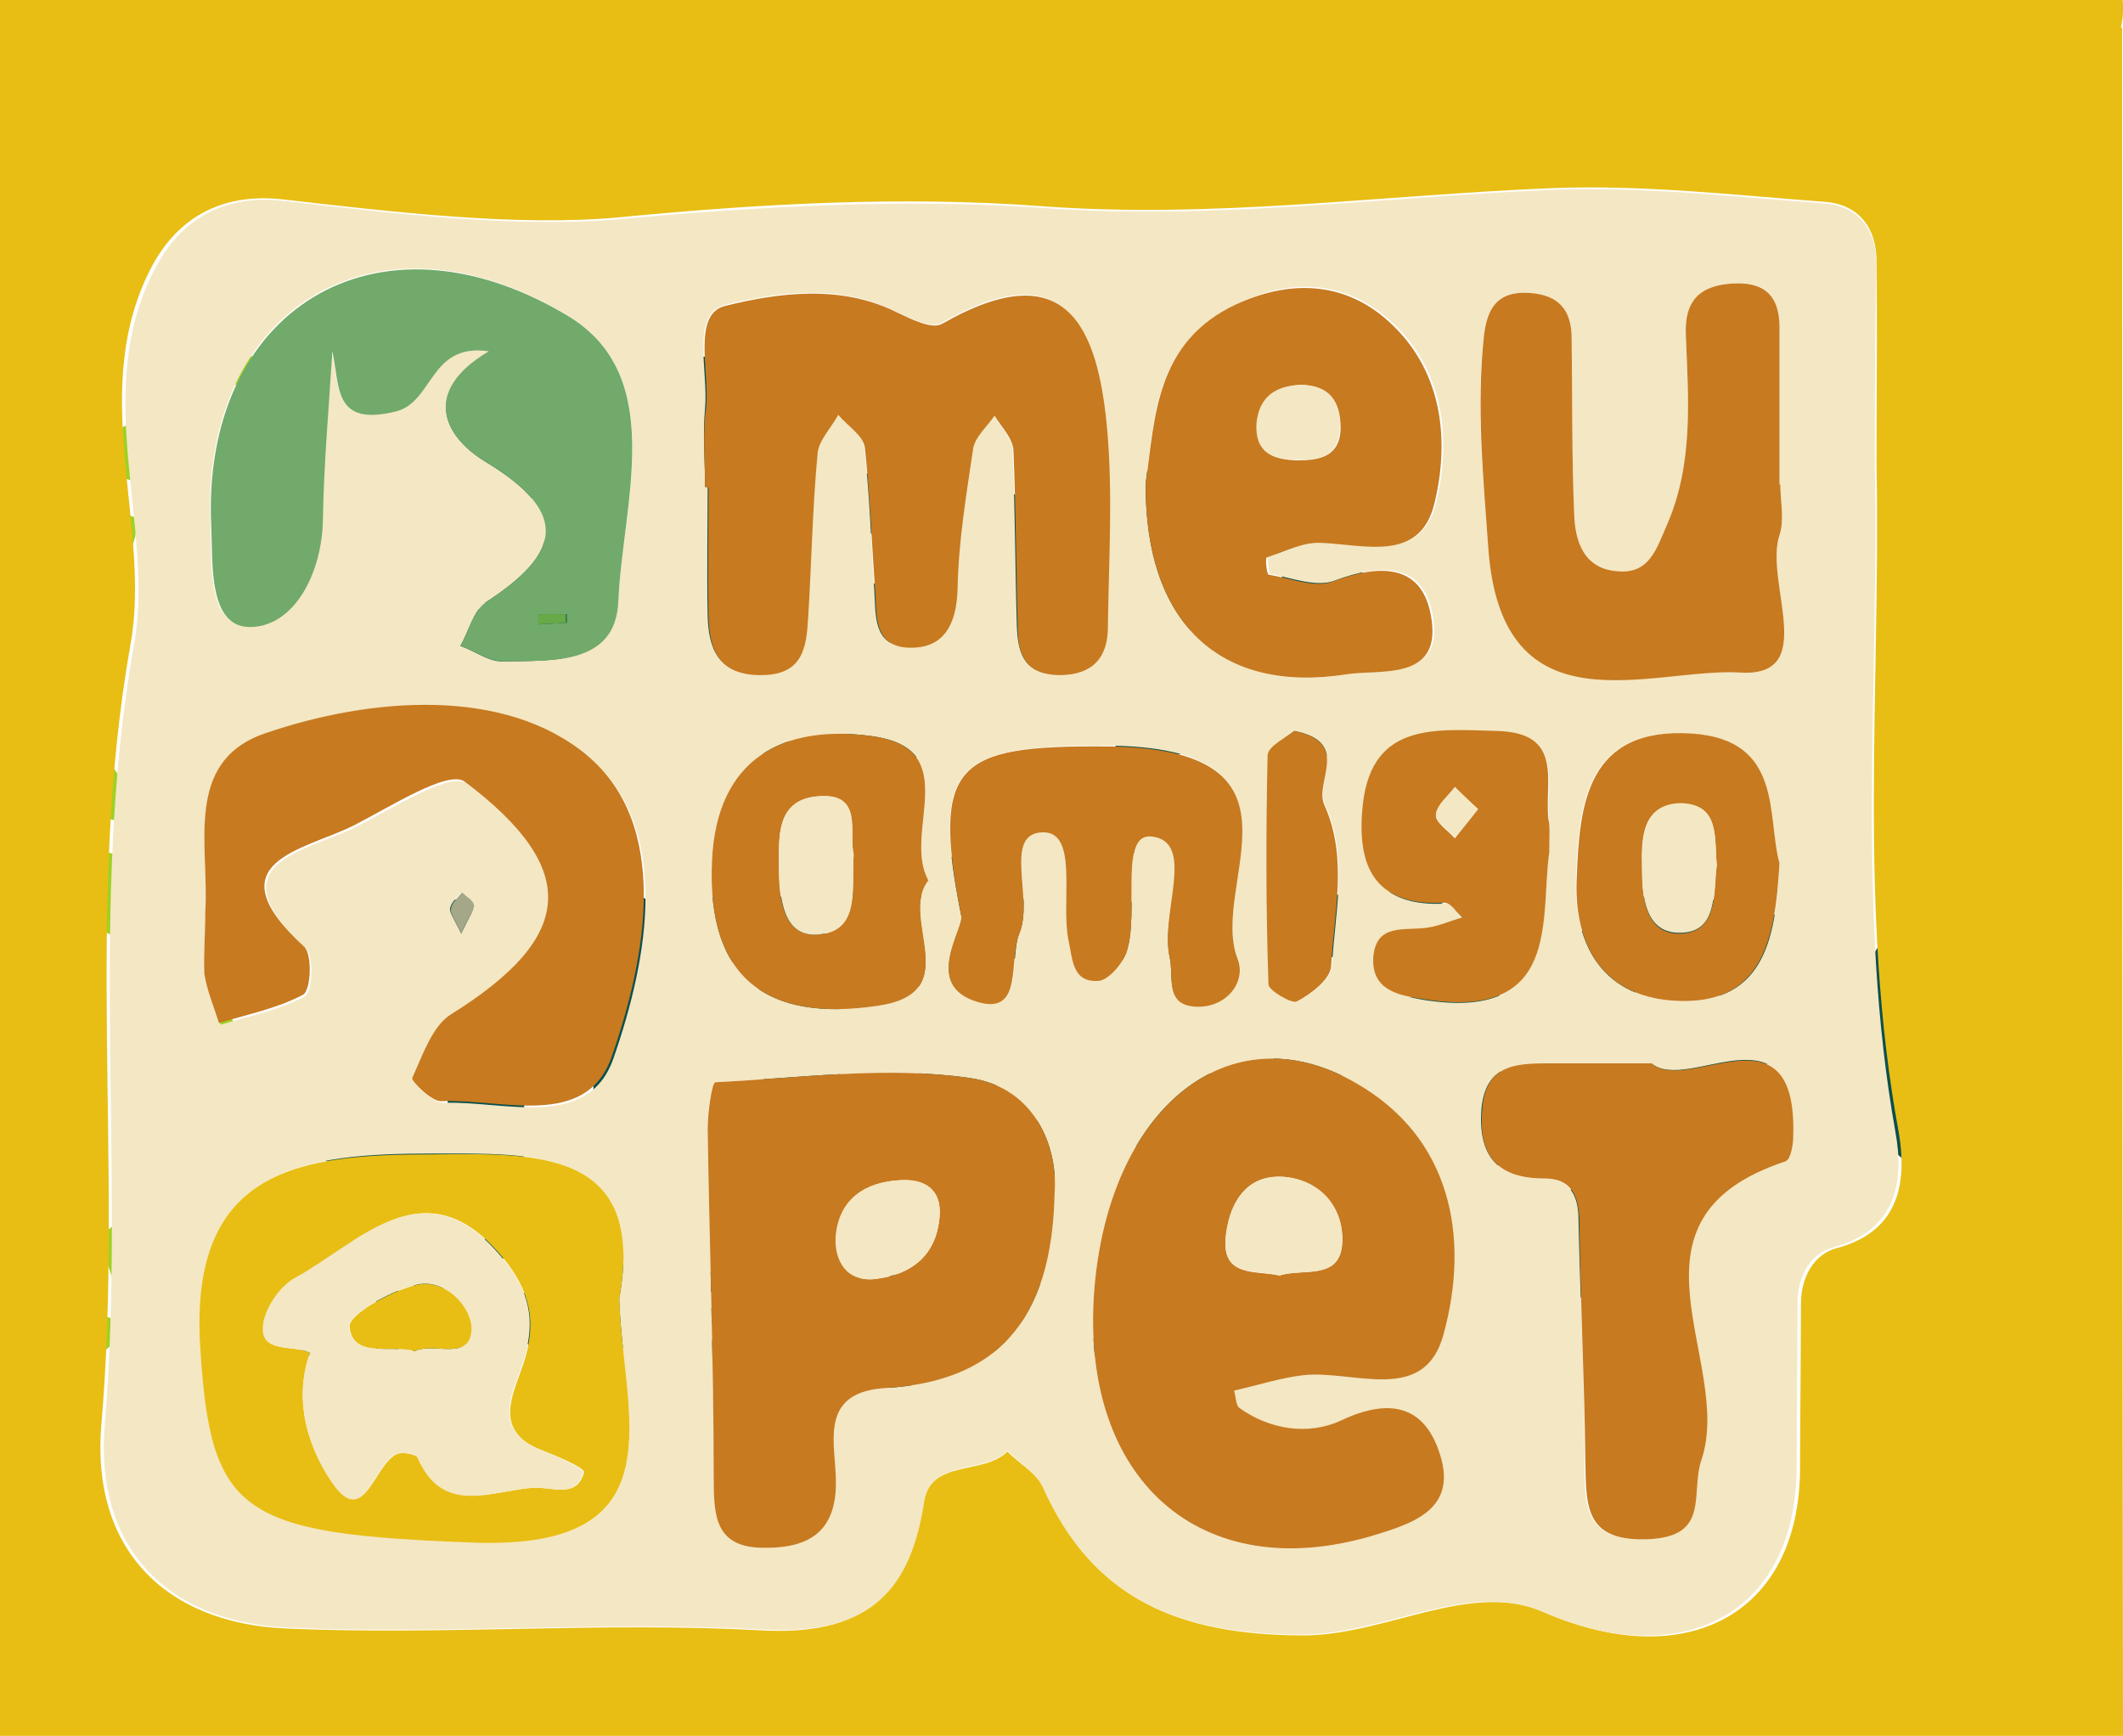 <?xml version="1.0" encoding="utf-8"?>
<!-- Generator: Adobe Illustrator 25.2.1, SVG Export Plug-In . SVG Version: 6.00 Build 0)  -->
<svg version="1.1" id="Camada_1" xmlns="http://www.w3.org/2000/svg" xmlns:xlink="http://www.w3.org/1999/xlink" x="0px" y="0px"
	 viewBox="0 0 247.2 202.1" style="enable-background:new 0 0 247.2 202.1;" xml:space="preserve">
<style type="text/css">
	.st0{fill:#0A4F4E;}
	.st1{fill:#9ED124;}
	.st2{enable-background:new    ;}
	.st3{fill:#E8BE14;}
	.st4{fill:#F4E7C3;}
	.st5{fill:#C77A20;}
	.st6{fill:#71AA6A;}
	.st7{fill:#A4A788;}
	.st8{fill:#68A948;}
</style>
<g>
	<g>
		<path class="st0" d="M213,104.8c-2.9-0.8-5.1,0.8-7.3,2.3c-8.7-4.4-16.8-3.9-21.4,1.2c-3.9,4.3-3.6,9,1.1,16.5
			c-4.1,3.7-4.2,7.8-0.7,12c-7,5.5-4.5,13.5,1.1,15c6.4,1.7,12.7,1.8,18.9-0.8c5.4-2.2,8.2-6.8,7.3-11.5c-0.9-4.9-4.1-7.1-10.6-7.6
			c-3.9-0.3-7.9,0.4-11.6-0.8c-0.8-1.6-0.7-3,0.6-4.3c10.7,1,19.7-0.7,18.7-14.6c1.3-1,3.1,0.2,4.2-1.1
			C213.6,108.9,214.1,106.8,213,104.8z M192.1,138.5c1.3-0.1,2.6,0,4.3,0c2.3,0.6,6.9-1.5,6.8,3.4c-0.1,4.2-4.2,4.2-7.5,4.4
			c-1.3,0.1-2.6,0.1-3.9-0.2c-2.1-0.4-3.7-1.5-3.5-4C188.4,139.8,189.9,138.7,192.1,138.5z M195.3,121.1c-3.5-0.1-4.9-2.2-4.9-5.5
			c0.1-3.4,1.4-5.8,5.2-5.7c3.7,0.1,4.4,2.8,4.7,5.4C200.1,118.9,198.9,121.2,195.3,121.1z"/>
		<path class="st0" d="M57.1,42.6c-3.8-0.5-7.2-0.9-10.6,0.2c-4.7,15-9.4,29.8-14.1,44.8c3.2,0.6,5.9,0.7,8.8-0.1
			c0.9-2.8,1.9-5.6,2.8-8.5h14.9c0.9,3,1.8,5.7,2.7,8.5c3.2,0.7,6.1,0.7,9.5,0C66.4,72.5,61.8,57.5,57.1,42.6z M46.1,70.9
			c1.8-6.2,3.4-11.8,5.4-18.7c1.9,6.9,3.5,12.6,5.2,18.7H46.1z"/>
		<path class="st0" d="M158.7,87.6c-3.4,0.5-6,0.7-9.1-0.1c0-4.3,0-8.8,0-13.1c0-2.3-0.1-4.6-0.3-6.9c-0.2-2.6-0.9-4.9-4.2-5.1
			c-3.3-0.1-5.3,1.5-6,4.7c-0.9,4.6-0.3,9.2-0.5,13.8c-0.1,2.1,0,4.2,0,6.6c-3,0.9-5.7,0.6-8.7,0.4c0-10.9,0-21.5,0-32.3
			c3.6-1,7.1-1.9,8.4,3.2c1.4-1.1,2.5-2.1,3.8-2.8c6.8-4,14.7-0.4,16.1,7.4c0.3,1.6,0.5,3.3,0.5,4.9
			C158.7,74.5,158.7,80.9,158.7,87.6z"/>
		<path class="st0" d="M97.7,137.1c-3,0.6-5.6,0.7-8.8-0.1c0-4.5,0-9,0-13.6c0-2.1-0.1-4.3-0.3-6.4c-0.2-2.7-1-5-4.2-5.1
			c-3-0.1-5,1.4-5.8,4.3c-1.1,3.6-0.6,7.2-0.7,10.8c-0.1,3.3,0,6.5,0,9.8c-3,1.3-5.7,0.6-8.8,0.5c0-10.8,0-21.4,0-32.3
			c3.4-0.9,6.8-2.1,8.4,3c1.5-1.1,2.7-2.1,4.1-2.9c6.9-3.7,15.2,0.2,15.8,8C98.2,121,97.7,128.9,97.7,137.1z"/>
		<path class="st0" d="M231.6,103.9c-9.8-0.1-15.8,6.6-15.8,17.3c0.1,10.4,6.1,16.9,15.7,16.9c9.6-0.1,15.5-6.5,15.5-17.1
			C247.1,110.5,241.2,104,231.6,103.9z M238,123.3c-0.5,5.1-2.7,7.9-6.4,7.9c-3.9,0.1-6.3-2.9-6.5-8.2c-0.1-2.1-0.1-4.3,0.3-6.3
			c0.6-3.4,2.4-5.8,6.2-5.7c3.5,0.1,5.2,2.4,5.9,5.5c0.3,1.4,0.4,2.9,0.4,3C238,121.7,238,122.5,238,123.3z"/>
		<path class="st0" d="M121.5,65.4c-0.4-6.2-3.6-9.5-9.7-10.6c-4.9-0.9-9.7-0.4-14.4,1.5c-0.3,2.4-0.1,4.4,1.5,6.1
			c12.2-1.3,12.7-1.1,13.6,4.2c-2.8,0.2-5.5,0.3-8.2,0.7c-6.1,1-9.8,5.3-9.6,10.6c0.2,5.8,3.8,9.4,10,10.1
			c5.6,0.6,11.1,0.4,16.8-1.7C121.6,79.1,121.9,72.2,121.5,65.4z M112.9,80.8c-3.2,0.9-6.3,1.4-8.9-1c-1.4-1.3-1.4-3.6-0.2-5
			c2.3-2.6,5.4-2.6,9-1.7L112.9,80.8L112.9,80.8z"/>
		<path class="st0" d="M174.6,116.2c-0.2-7.1-3.6-11-10.6-12.1c-4.8-0.7-9.4-0.2-13.8,1.8c-0.3,2.4,0.3,4.2,1.5,5.7
			c13.2-0.7,13.2-0.7,13.8,4.4c-3.1,0.3-6.3,0.3-9.3,1c-5.9,1.4-8.6,4.9-8.4,10.4c0.1,5.4,3.2,8.7,9.1,9.9c6,1.2,11.7,0,17.5-1.4
			c0.1-0.8,0.2-1.5,0.2-2.1C174.7,128.1,174.8,122.1,174.6,116.2z M165.7,130.3c-3.2,1.4-6.1,1.4-8.7-1c-1.3-1.2-1.5-3-0.5-4.5
			c2.2-3.3,5.5-2.6,9.2-2.3V130.3L165.7,130.3z"/>
		<path class="st0" d="M60.9,114.2c-0.2-4.4-2.7-7.8-7-9.2c-5.8-1.9-11.6-1.3-17.2,1c-0.1,2.3,0.4,4.1,1.6,5.7
			c4.9,0.8,11.4-4,14.4,4.6c-3.8,0.3-7-0.1-10,0.8c-5.7,1.7-8.6,5.2-8.4,10.6c0.2,5.3,3.4,8.6,9.2,9.8c6,1.2,11.7,0.1,17.5-1.5
			C61,128.6,61.2,121.4,60.9,114.2z M52.1,130.3c-3.2,1.5-6.2,1.3-8.7-1.1c-1.3-1.3-1.2-3.2-0.2-4.6c2.2-3.1,5.4-2.5,9-2.2
			L52.1,130.3L52.1,130.3z"/>
		<path class="st0" d="M124.1,130.6c0.3,1.1,0.7,2.2,0.8,3.3c0.1,0.8,0,1.6,0,2.3c-10.2,4.3-17.6-0.2-17.9-10.9
			c-0.1-4.2,0-8.5,0-12.5c-0.9-1.9-2.9-0.6-4.5-2.4c3.9-5.1,8-10.2,12.3-15.8c2,3.5,0.3,6.7,1.6,9.9c2.1,0.1,4.4,0.2,6.6,0.3
			c1.3,2.1,0.7,4.1,0.5,6.1c-2.4,1.3-4.8,0.1-7.5,1.1c-0.3,4.8-0.5,9.8,0.1,14.8C116.8,131.9,121.1,130,124.1,130.6z"/>
		<path class="st0" d="M91.5,81.6c0.2,1.9,0.8,3.8,0.1,5.7C80.7,89.5,76.1,85.9,76,75.2c-0.1-11,0-21.9,0-33.1
			c2.9-0.9,5.6-0.7,8.8-0.3c0,8.3,0,16.4,0,24.5c0,2.1,0,4.3,0,6.4C84.9,79.8,85,79.9,91.5,81.6z"/>
		<path class="st0" d="M140.4,137.2c-2.5,0.6-5,0.4-8.1,0.1c0-8.3,0-16.6,0-24.3c-1.4-2.1-3.4-0.6-4.6-2.4c-0.6-1.5-0.4-3.4,0.1-5.6
			c4.3,0,8.4,0,13.1,0c0,9.1,0,18.1,0,27.1C140.9,133.7,141.3,135.4,140.4,137.2z"/>
		<path class="st1" d="M5.5,102.3c0.1-0.6,0.2-2.2,0.4-3.8c12.2,0.8,15,2.9,18,12.8C17.1,110.1,10.1,109.9,5.5,102.3z"/>
		<path class="st1" d="M27.8,125.4c-9.5-1.4-9.6-1.5-14.2-5.5c-0.1-1.9,2.1-3.9-0.8-5.8C23.6,112.7,29.2,117.1,27.8,125.4z"/>
		<path class="st1" d="M16.1,96.2C10,94.2,3,95.6,0.2,87.8c0.4-0.9,0.9-2.2,1.5-3.4C7.2,82,14.1,87.3,16.1,96.2z"/>
		<path class="st1" d="M-0.4,74.5c2.5-4.4,6.1-3.8,9.5-2.2c4.1,1.9,2.9,5.5,2.8,8.8C4,81.6,1.6,80.3-0.4,74.5z"/>
		<path class="st1" d="M28.2,130.8c-0.1,2.6,1.2,5.7-2.2,7.2c-3.3,1.5-7.4-1.2-10.2-6.4c0.9-1.2,2-2.4,2.9-3.6
			C24.2,128.6,24.3,128.6,28.2,130.8z"/>
		<path class="st1" d="M24.6,143c-3.3,7.8-4.2,8.3-11.5,5.9c-0.5-1.5-1-3.2-1.5-4.8C15.6,140,19.9,140.3,24.6,143z"/>
		<path class="st0" d="M130.8,98.9c-0.6-3-0.7-5.3,0-7.7c2.9-1.3,5.9-1,9-0.1c0.5,2.6,0.6,5.2-0.1,7.8
			C136.7,100,133.8,99.9,130.8,98.9z"/>
		<path class="st1" d="M4.8,66.7c0-2,0-3.7,0-5.7c3.4-2.3,7.1-2.2,11.1-0.7c0.3,3.2-1.8,5.3-2.6,7.9C10.1,68.6,7.6,67.4,4.8,66.7z"
			/>
		<path class="st1" d="M23.5,49.1c-3.2,7.8-4.4,8.5-11.1,5.8c0.6-1.7,1.3-3.4,1.9-5.2C20.1,47.6,20.1,47.6,23.5,49.1z"/>
		<path class="st1" d="M15.9,154.5c-4.4,2.4-6.6,7.4-12.3,5.5C6.9,152.4,8.4,151.6,15.9,154.5z"/>
		<path class="st1" d="M24.4,44.8c1.5-2.3,3.3-3.1,5.4-3.4C28.9,43.2,28.5,45.9,24.4,44.8z"/>
	</g>
	<g class="st2">
		<path class="st0" d="M42,147h-4.2v3.3h3.9v2.4h-3.9v5.2h-2.7v-13.4H42V147z"/>
		<path class="st0" d="M45.1,146.9c-0.4,0-0.8-0.1-1.1-0.4c-0.3-0.3-0.4-0.7-0.4-1.1c0-0.4,0.1-0.8,0.4-1.1c0.3-0.3,0.7-0.4,1.1-0.4
			c0.5,0,0.8,0.1,1.1,0.4c0.3,0.3,0.4,0.6,0.4,1.1c0,0.4-0.1,0.8-0.4,1.1C45.9,146.7,45.5,146.9,45.1,146.9z M46.4,157.9h-2.6v-9.5
			h2.6V157.9z"/>
		<path class="st0" d="M48,157.7v-2.4c0.4,0.3,0.9,0.5,1.3,0.7c0.4,0.1,0.8,0.2,1.2,0.2c0.5,0,0.8-0.1,1.1-0.2
			c0.3-0.1,0.4-0.4,0.4-0.7c0-0.2-0.1-0.3-0.2-0.5c-0.1-0.1-0.3-0.2-0.5-0.3s-0.4-0.2-0.6-0.3c-0.2-0.1-0.4-0.2-0.7-0.3
			s-0.6-0.3-0.9-0.5c-0.3-0.2-0.5-0.4-0.7-0.6c-0.2-0.2-0.3-0.5-0.4-0.8c-0.1-0.3-0.1-0.6-0.1-1c0-0.5,0.1-1,0.3-1.4
			s0.5-0.7,0.8-0.9s0.7-0.4,1.2-0.5c0.4-0.1,0.9-0.2,1.4-0.2c0.4,0,0.8,0,1.2,0.1s0.8,0.2,1.2,0.3v2.3c-0.3-0.2-0.7-0.4-1.1-0.5
			c-0.4-0.1-0.8-0.2-1.1-0.2c-0.2,0-0.3,0-0.5,0.1c-0.2,0-0.3,0.1-0.4,0.1c-0.1,0.1-0.2,0.1-0.3,0.3c-0.1,0.1-0.1,0.2-0.1,0.3
			c0,0.2,0.1,0.3,0.2,0.4c0.1,0.1,0.2,0.2,0.4,0.3s0.3,0.2,0.5,0.2c0.2,0.1,0.4,0.1,0.6,0.2c0.4,0.1,0.7,0.3,1,0.4
			c0.3,0.2,0.5,0.4,0.7,0.6c0.2,0.2,0.4,0.5,0.5,0.8s0.2,0.6,0.2,1c0,0.6-0.1,1-0.3,1.4s-0.5,0.7-0.9,1s-0.8,0.4-1.3,0.5
			s-1,0.2-1.5,0.2C49.7,158.1,48.8,158,48,157.7z"/>
		<path class="st0" d="M57.5,146.9c-0.4,0-0.8-0.1-1.1-0.4c-0.3-0.3-0.4-0.7-0.4-1.1c0-0.4,0.1-0.8,0.4-1.1c0.3-0.3,0.7-0.4,1.1-0.4
			c0.5,0,0.8,0.1,1.1,0.4c0.3,0.3,0.4,0.6,0.4,1.1c0,0.4-0.1,0.8-0.4,1.1C58.3,146.7,57.9,146.9,57.5,146.9z M58.8,157.9h-2.6v-9.5
			h2.6V157.9z"/>
		<path class="st0" d="M65.1,158.1c-1.4,0-2.6-0.4-3.4-1.3c-0.8-0.9-1.2-2.1-1.2-3.6c0-1.6,0.4-2.8,1.3-3.7c0.8-0.9,2-1.3,3.4-1.3
			s2.5,0.4,3.4,1.3c0.8,0.9,1.2,2.1,1.2,3.5c0,1.6-0.4,2.8-1.3,3.8C67.7,157.7,66.6,158.1,65.1,158.1z M65.2,150.4
			c-0.6,0-1.1,0.2-1.5,0.7c-0.3,0.5-0.5,1.2-0.5,2c0,1.8,0.7,2.7,2,2.7c1.3,0,1.9-0.9,1.9-2.8C67.1,151.3,66.5,150.4,65.2,150.4z"/>
		<path class="st0" d="M76.7,157.8c-0.4,0.2-1,0.3-1.8,0.3c-1.9,0-2.8-1.1-2.8-3.2v-4.4h-1.4v-2.2h1.4v-2.1l2.6-0.8v2.9h1.9v2.2
			h-1.9v3.9c0,1,0.4,1.5,1.1,1.5c0.3,0,0.6-0.1,0.9-0.3C76.7,155.6,76.7,157.8,76.7,157.8z"/>
		<path class="st0" d="M85.9,154h-5.6c0.1,1.4,0.9,2.1,2.4,2.1c0.9,0,1.8-0.2,2.5-0.7v2.1c-0.8,0.5-1.8,0.7-3.1,0.7
			c-1.4,0-2.5-0.4-3.2-1.3c-0.8-0.9-1.1-2-1.1-3.6s0.4-2.8,1.2-3.8c0.8-0.9,1.8-1.4,3.1-1.4c1.3,0,2.2,0.4,2.9,1.2s1,1.9,1,3.4v1.3
			H85.9z M83.5,152.2c0-1.4-0.5-2-1.5-2c-0.4,0-0.8,0.2-1.1,0.6c-0.3,0.4-0.5,0.9-0.6,1.5h3.2V152.2z"/>
		<path class="st0" d="M93.1,151c-0.3-0.2-0.7-0.3-1.1-0.3c-0.6,0-1,0.2-1.3,0.7s-0.5,1.1-0.5,1.9v4.6h-2.6v-9.5h2.6v1.8l0,0
			c0.4-1.3,1.2-1.9,2.3-1.9c0.3,0,0.5,0,0.7,0.1L93.1,151L93.1,151z"/>
		<path class="st0" d="M101.5,157.9H99v-1.4l0,0c-0.6,1.1-1.4,1.6-2.6,1.6c-0.8,0-1.5-0.3-2-0.8s-0.7-1.2-0.7-2.1c0-1.9,1-2.9,3-3.2
			l2.3-0.3c0-1-0.5-1.6-1.5-1.6s-2,0.3-2.9,1v-2.2c0.4-0.2,0.9-0.4,1.5-0.6c0.6-0.2,1.2-0.2,1.7-0.2c2.4,0,3.7,1.4,3.7,4.1V157.9z
			 M99,154v-0.6l-1.6,0.2c-0.9,0.1-1.3,0.6-1.3,1.3c0,0.3,0.1,0.6,0.3,0.8c0.2,0.2,0.5,0.3,0.9,0.3c0.5,0,0.9-0.2,1.2-0.6
			C98.8,155.1,99,154.6,99,154z"/>
		<path class="st0" d="M106.2,156.8L106.2,156.8v5.5h-2.6v-13.9h2.6v1.4l0,0c0.7-1.1,1.6-1.7,2.8-1.7c1.1,0,2,0.4,2.6,1.3
			c0.6,0.8,0.9,2,0.9,3.5c0,1.6-0.4,2.9-1.1,3.8c-0.7,1-1.6,1.4-2.8,1.4C107.6,158.1,106.8,157.7,106.2,156.8z M106.2,152.9v0.8
			c0,0.7,0.2,1.2,0.5,1.6c0.3,0.4,0.7,0.6,1.2,0.6c0.6,0,1.1-0.3,1.4-0.8s0.5-1.3,0.5-2.2c0-1.7-0.6-2.5-1.8-2.5
			c-0.5,0-1,0.2-1.3,0.7C106.3,151.5,106.2,152.1,106.2,152.9z"/>
		<path class="st0" d="M121.9,154h-5.6c0.1,1.4,0.9,2.1,2.4,2.1c0.9,0,1.8-0.2,2.5-0.7v2.1c-0.8,0.5-1.8,0.7-3.1,0.7
			c-1.4,0-2.5-0.4-3.2-1.3c-0.8-0.9-1.1-2-1.1-3.6s0.4-2.8,1.2-3.8c0.8-0.9,1.8-1.4,3.1-1.4c1.3,0,2.2,0.4,2.9,1.2s1,1.9,1,3.4v1.3
			H121.9z M119.5,152.2c0-1.4-0.5-2-1.5-2c-0.4,0-0.8,0.2-1.1,0.6c-0.3,0.4-0.5,0.9-0.6,1.5h3.2V152.2z"/>
		<path class="st0" d="M131.7,157.9H129v-1.5l0,0c-0.7,1.1-1.5,1.7-2.6,1.7c-2,0-3-1.3-3-4v-5.8h2.6v5.5c0,1.3,0.5,2,1.4,2
			c0.5,0,0.9-0.2,1.1-0.6c0.3-0.4,0.4-0.9,0.4-1.5v-5.5h2.6v9.7H131.7z"/>
		<path class="st0" d="M139.1,157.8c-0.4,0.2-1,0.3-1.8,0.3c-1.9,0-2.8-1.1-2.8-3.2v-4.4h-1.4v-2.2h1.4v-2.1l2.6-0.8v2.9h1.9v2.2
			h-1.9v3.9c0,1,0.4,1.5,1.1,1.5c0.3,0,0.6-0.1,0.9-0.3V157.8z"/>
		<path class="st0" d="M147.7,157.9h-2.5v-1.4l0,0c-0.6,1.1-1.4,1.6-2.6,1.6c-0.8,0-1.5-0.3-2-0.8s-0.7-1.2-0.7-2.1
			c0-1.9,1-2.9,3-3.2l2.3-0.3c0-1-0.5-1.6-1.5-1.6s-2,0.3-2.9,1v-2.2c0.4-0.2,0.9-0.4,1.5-0.6c0.6-0.2,1.2-0.2,1.7-0.2
			c2.4,0,3.7,1.4,3.7,4.1V157.9z M145.2,154v-0.6l-1.6,0.2c-0.9,0.1-1.3,0.6-1.3,1.3c0,0.3,0.1,0.6,0.3,0.8s0.5,0.3,0.9,0.3
			c0.5,0,0.9-0.2,1.2-0.6C145.1,155.1,145.2,154.6,145.2,154z"/>
	</g>
</g>
<g>
	<g>
		<path class="st3" d="M247.1,3.3c0,66.1,0,132.3,0.1,198.4c0,3.1-0.6,3.8-3.8,3.7c-80.1-0.1-160.2-0.1-240.3,0
			c-3.2,0-3.8-0.6-3.8-3.7c0.1-67.1,0.1-134.1,0-201.2c0-3.1,0.6-3.8,3.8-3.7c79.2,0.1,158.3,0.1,237.5,0.1
			C242.8-1,245,1.2,247.1,3.3z M218.5,54.2c0-7.9,0.1-15.8,0-23.8c0-3.9-2.1-6.6-6-6.9c-10.6-0.8-21.2-2-31.7-1.6
			c-19.9,0.8-39.5,3.6-59.6,2.1c-16-1.2-32.6-0.3-49.1,1.3c-11.9,1.1-26.2-0.6-39.3-2.1c-6.6-0.7-11.8,1.8-15,7.6
			C10,45.3,17.7,61.1,15.2,75c-5.4,30.5-0.8,60.7-3.4,90.9c-1.2,14.2,7.2,23.1,21.6,23.7c18.3,0.8,36.7-0.8,55,0.2
			c11.9,0.7,17.4-3.8,19.1-14.8c0.8-5.2,7-3.2,9.8-6c1.4,1.4,3.4,2.5,4.2,4.2c5.8,13,15.8,17.1,30,17.2c9.8,0.1,19.7-6.5,28.3-2.7
			c16.3,7.1,29.7,0.5,29.8-16.7c0-6.4,0.1-12.8,0.1-19.2c0-3.1,1.5-5.8,4.2-6.5c7.5-2,8.1-8,7.2-13.4C216.3,106,219,80.1,218.5,54.2
			z"/>
		<path class="st3" d="M246.9,3.5c-2.2-2.1-4.3-4.3-6.5-6.4C245.9-4.1,248.1-1.9,246.9,3.5z"/>
		<path class="st4" d="M218.3,54.3c0.5,25.8-2.2,51.7,2.4,77.5c1,5.4,0.3,11.4-7.2,13.4c-2.7,0.7-4.2,3.4-4.2,6.5
			c0,6.4-0.1,12.8-0.1,19.2c-0.1,17.2-13.5,23.8-29.7,16.7c-8.6-3.7-18.4,2.8-28.2,2.7c-14.2-0.1-24.1-4.2-29.9-17.2
			c-0.8-1.7-2.7-2.8-4.1-4.2c-2.7,2.8-8.9,0.8-9.7,6c-1.7,11.1-7.1,15.5-19,14.8c-18.3-1-36.6,0.6-54.9-0.2
			c-14.4-0.6-22.7-9.5-21.5-23.6c2.5-30.2-2-60.4,3.4-90.8c2.5-13.9-5.2-29.6,2.6-44.1c3.1-5.8,8.3-8.4,14.9-7.6
			c13.1,1.5,27.3,3.2,39.2,2.1c16.4-1.5,32.9-2.4,49-1.3c20.1,1.5,39.7-1.3,59.5-2.1c10.5-0.4,21.1,0.8,31.7,1.6
			c3.9,0.3,5.9,3,6,6.9C218.3,38.5,218.3,46.4,218.3,54.3z M127.4,150.4c-1.6,22,12.4,34.3,32.4,28.4c4.7-1.4,9.9-3.1,7.9-9.4
			c-1.8-5.7-5.9-6.6-11.6-4c-3.8,1.8-8.2,1.1-11.8-1.5c-0.5-0.3-0.4-1.3-0.6-2c2.7-0.6,5.4-1.6,8.1-1.8c5.8-0.6,14.1,3.5,16.3-4.8
			c3-11.4,0.7-22.9-10.2-29.2C143.1,117.5,129,129.1,127.4,150.4z M82.1,56.7c0.1,0,0.2,0,0.3,0c0,5-0.1,10,0,15
			c0.1,3.8,1.2,6.8,6.1,6.8s5.3-3.3,5.5-6.7c0.4-6.4,0.5-12.7,1.1-19.1c0.1-1.6,1.6-3,2.4-4.5c1.1,1.3,2.9,2.4,3.1,3.8
			c0.7,5.5,0.8,11.1,1.2,16.7c0.2,2.8-0.2,6.5,3.8,6.6c4.3,0.2,5.7-2.7,5.8-6.9c0.1-5.4,1-10.8,1.8-16.2c0.2-1.4,1.6-2.6,2.5-3.9
			c0.7,1.3,2.1,2.7,2.2,4c0.3,6.8,0.3,13.7,0.5,20.5c0.1,3.2,0.8,5.7,4.8,5.7c4,0.1,5.6-2.1,5.7-5.6c0.1-7.7,0.6-15.5-0.1-23.2
			c-1.1-11.7-4.7-20.4-19.2-12.1c-1.1,0.7-3.7-0.6-5.4-1.4C97.7,33,90.5,34,84.4,35.5c-4,1-1.9,7.8-2.3,12
			C81.8,50.6,82.1,53.7,82.1,56.7z M122.8,138.9c0.4-5.1-2.1-12.3-9.9-13.4c-9.7-1.4-19.7,0-29.6,0.5c-0.4,0-1,3.6-0.9,5.4
			c0.2,13.5,0.7,27,0.7,40.5c0,4.6,0.1,8.4,6.1,8.3c5.8-0.1,8.5-2.6,8.1-8.7c-0.3-4.1-1.6-9.5,5.9-9.9
			C115.8,160.8,122.5,154,122.8,138.9z M72.1,151.2c3.2-17.6-9.9-16.9-21.8-16.9c-15,0-28.1,1.6-26.9,22.2c1.1,19.7,4.5,22.1,32,23
			C79.3,180.5,72.5,164.7,72.1,151.2z M56.9,40.9c-7.9,4.9-5.1,10-0.3,12.9c9.9,6,8.6,10.7,0,16.3c-1.5,1-2,3.4-3,5.1
			c1.7,0.6,3.4,1.9,5,1.8c5.6-0.1,13.1,0.4,13.4-7c0.5-11.5,5.9-26.3-6.1-33.4c-22.3-13.3-42.6-0.5-41.4,24.6
			c0.2,4.3-0.5,11.8,4.6,11.7c5.1-0.1,8.3-6.3,8.4-12.5c0.1-6.6,0.7-13.1,1.1-19.6c1,4.3,0.1,8.9,7.4,7
			C50.4,46.7,49.9,39.9,56.9,40.9z M133.4,56.3c-0.1,16.3,8.7,24.5,23.6,22.1c3.9-0.6,10.9,0.8,9.9-6.3c-0.9-6.6-5.9-6.6-11.5-4.5
			c-2.1,0.8-5-0.3-7.5-0.8c-0.2,0-0.3-1.9-0.2-2c2.1-0.7,4.2-1.8,6.3-1.7c5.1,0.2,11.5,2.4,13.2-4.5c1.8-7.3,1-15.2-4.8-20.8
			c-5.1-4.9-11.5-5.7-18.2-2.5C134.4,39.8,134.4,48.6,133.4,56.3z M23.9,106.3c0,2.4-0.2,4.9,0.1,7.3c0.2,1.9,1.1,3.8,1.7,5.7
			c3.3-1,6.8-1.7,9.8-3.3c0.9-0.5,1.1-4.7,0.1-5.6c-10.8-10,0-11.2,5.8-14.1c4.2-2.1,11-6.5,12.9-5.1c13.7,10.3,12.7,18.2-1.6,27.1
			c-2.2,1.4-3.3,4.7-4.5,7.4c-0.2,0.4,2.2,2.7,3.4,2.7c7-0.3,16.8,3.3,19.8-5.1c4.1-11.7,6.9-27.1-2.9-35.2
			C59,80.2,43.4,81.2,31,85.6C21.3,88.7,24.4,98.6,23.9,106.3z M207.3,56.4h-0.1c0-5.9,0-11.9,0-17.8c0-3.6-1.1-5.9-5.3-5.6
			c-4,0.2-5.7,2-5.6,6.1c0.3,7.4,0.9,14.9-2.2,22c-1.2,2.7-1.9,5.8-5.8,5.4c-3.9-0.4-4.9-3.5-5-6.6c-0.3-6.8-0.2-13.7-0.3-20.5
			c0-3.2-1.5-5.1-5-5.3c-3.6-0.2-4.8,1.6-5.2,4.9c-1,8.4-0.1,16.6,0.5,24.9c1.6,21.5,19,13.7,29.3,14.4c9.3,0.6,2.8-10.4,4.6-16
			C207.8,60.5,207.3,58.4,207.3,56.4z M192.3,123.8c-4.6,0-8,0-11.4,0c-3.9,0-7.9-0.2-8.4,5.3c-0.4,5.3,1.7,8.1,7.2,8.1
			c3.1,0,4.1,2,4.1,4.8c0.2,9.4,0.7,18.8,0.7,28.2c0,5.1-0.1,9.3,7.3,9c7.3-0.3,4.9-5.3,6.2-9.2c3.9-11.4-10.7-28,9.8-34.8
			c0.6-0.2,0.8-1.9,0.9-2.9C209.3,116.4,196.6,127.4,192.3,123.8z M111.9,106.5c0.7,1.4-4.8,8.3,2.1,10.1c5.3,1.4,3.5-5,4.7-8
			c1.7-4-1.9-11.8,2.8-11.8c4.1,0,2,8.1,2.9,12.5c0.5,2.3,0.4,5,3.5,4.8c1.2-0.1,2.9-2,3.3-3.4c1.5-4.6-1-14,3-13.4
			c5.2,0.8,0.9,9.2,2,14.1c0.5,2.2-0.6,5.5,3,5.7s6.1-2.8,4.9-5.6c-3.5-8.7,10-24.6-15.5-24.7C111.2,86.8,108.4,88.9,111.9,106.5z
			 M108.1,102.5c-3.1-5.6,4.4-15.3-6.6-16.8c-10.2-1.4-18.1,2.5-18.6,14.6c-0.6,13.7,6.5,18.7,19.3,16.8
			C112.6,115.6,104.5,107,108.1,102.5z M180.4,99.2c0-2.2,0.1-2.9,0-3.7c-0.5-4.2,1.9-10.1-6-10.3c-7.5-0.2-15-1.1-15.7,9.5
			c-0.5,6.8,2,10.9,9.6,10.5c0.7,0,1.4,1.1,2.1,1.7c-1.4,0.4-2.7,1-4.1,1.2c-2.6,0.4-6.1-0.6-6.3,3.5c-0.2,3.7,3,4.3,5.7,4.8
			C181.8,119,179.3,106.9,180.4,99.2z M207.2,100.5c-1.6-5.4,0.5-14.5-10.3-15.1c-12.2-0.8-13.1,8.2-13.4,16.7
			c-0.3,7.5,2.8,13.8,11.2,14.4C205.2,117.2,206.8,109.8,207.2,100.5z M150.7,85.1c-0.8,0.7-3,1.8-3,2.8c-0.3,8.9-0.2,17.8,0.1,26.7
			c0,0.8,2.7,2.4,3.3,2c1.6-0.9,3.9-2.6,4-4.1c0.3-6.3,2-12.7-0.8-18.8C153,91,157.4,86.4,150.7,85.1z M53.7,108.7
			c1-2.1,1.5-2.7,1.4-3.3c-0.1-0.6-0.9-1-1.4-1.5c-0.5,0.6-1.2,1.2-1.3,1.9C52.4,106.4,53,107.2,53.7,108.7z"/>
		<path class="st5" d="M127.4,150.4c1.6-21.3,15.7-32.9,30.5-24.3c11,6.3,13.3,17.8,10.2,29.2c-2.2,8.3-10.4,4.2-16.3,4.8
			c-2.7,0.3-5.4,1.2-8.1,1.8c0.2,0.7,0.2,1.7,0.6,2c3.6,2.6,8.1,3.2,11.8,1.5c5.7-2.7,9.8-1.8,11.6,4c2,6.4-3.3,8-7.9,9.4
			C139.8,184.7,125.8,172.3,127.4,150.4z M149,148.5c2.7-0.9,7.2,0.7,7.3-4c0.1-4.2-2.9-7.3-7.1-7.5c-4.3-0.2-6.2,3.4-6.5,7.3
			C142.4,148.7,146.2,147.9,149,148.5z"/>
		<path class="st5" d="M82.1,56.7c0-3-0.3-6.1,0.1-9.1c0.5-4.2-1.7-11.1,2.3-12c6.1-1.5,13.3-2.5,19.8,0.7c1.7,0.8,4.2,2.1,5.4,1.4
			c14.5-8.3,18.1,0.4,19.2,12.1c0.7,7.7,0.2,15.4,0.1,23.2c0,3.5-1.7,5.6-5.7,5.6c-4.1-0.1-4.8-2.6-4.8-5.7
			c-0.2-6.8-0.2-13.7-0.5-20.5c-0.1-1.4-1.4-2.7-2.2-4c-0.9,1.3-2.3,2.5-2.5,3.9c-0.8,5.4-1.7,10.8-1.8,16.2
			c-0.1,4.2-1.6,7.1-5.8,6.9c-4-0.2-3.6-3.8-3.8-6.6c-0.4-5.6-0.6-11.2-1.2-16.7c-0.2-1.4-2-2.5-3.1-3.8c-0.8,1.5-2.3,3-2.4,4.5
			c-0.6,6.3-0.7,12.7-1.1,19.1c-0.2,3.5-0.6,6.7-5.5,6.7s-6-2.9-6.1-6.8c-0.1-5,0-10,0-15C82.3,56.7,82.2,56.7,82.1,56.7z"/>
		<path class="st5" d="M122.8,138.9c-0.3,15.2-7,21.9-19.6,22.7c-7.5,0.4-6.1,5.8-5.9,9.9c0.4,6.2-2.4,8.7-8.1,8.7
			c-6,0.1-6.1-3.7-6.1-8.3c0-13.5-0.5-27-0.7-40.5c0-1.9,0.5-5.4,0.9-5.4c9.9-0.5,19.9-1.9,29.6-0.5
			C120.7,126.6,123.2,133.8,122.8,138.9z M109.4,141.7c0.3-3.3-1.8-4.4-4.5-4.3c-4.1,0.2-7.2,2.2-7.5,6.5c-0.2,2.9,1.3,5.4,4.6,5
			C106,148.4,109,146.3,109.4,141.7z"/>
		<path class="st3" d="M72.1,151.2c0.4,13.5,7.2,29.2-16.8,28.4c-27.5-1-30.8-3.3-32-23c-1.2-20.7,11.9-22.2,26.9-22.2
			C62.2,134.3,75.3,133.6,72.1,151.2z M36.1,157.5c-2.1,5.8,0,11.7,3,15.6c3.4,4.4,4.5-2.6,7.1-3.8c0.6-0.3,2.3,0,2.5,0.4
			c3.1,6.8,8.7,3.8,13.5,3.5c2.1-0.1,5,1.3,5.8-1.8c0.1-0.5-3.2-1.9-5-2.6c-5.7-2.2-3.2-6.6-2.1-9.9c1.5-4.5,1.1-7.9-1.8-11.8
			c-9.2-11.9-16.8-2.7-24.7,1.7c-1.8,1-3.6,3.7-3.7,5.7C30.5,157.6,34.1,156.5,36.1,157.5z"/>
		<path class="st6" d="M56.9,40.9c-6.9-1-6.4,5.9-10.8,7c-7.3,1.8-6.5-2.8-7.4-7c-0.4,6.5-1,13.1-1.1,19.6
			c-0.1,6.2-3.3,12.4-8.4,12.5c-5,0.1-4.4-7.5-4.6-11.7C23.4,36.2,43.7,23.4,66,36.7c11.8,7,6.5,21.8,6,33.3
			c-0.3,7.5-7.8,6.9-13.4,7c-1.7,0-3.3-1.2-5-1.8c1-1.7,1.5-4.1,3-5.1c8.6-5.6,9.9-10.3,0-16.3C51.8,50.9,48.9,45.7,56.9,40.9z
			 M62.7,71.5c0,0.4,0,0.8,0,1.2c1.1-0.1,2.2-0.1,3.3-0.2c0-0.3,0-0.7,0-1C64.8,71.5,63.8,71.5,62.7,71.5z"/>
		<path class="st5" d="M133.4,56.3c1.1-7.7,1.1-16.5,10.6-20.9c6.8-3.1,13.2-2.4,18.2,2.5c5.8,5.6,6.6,13.5,4.8,20.8
			c-1.7,6.8-8.1,4.7-13.2,4.5c-2.1-0.1-4.2,1-6.3,1.7c-0.2,0.1,0,1.9,0.2,2c2.5,0.4,5.4,1.6,7.5,0.8c5.6-2.1,10.6-2.1,11.5,4.5
			c1,7.1-6,5.7-9.9,6.3C142.1,80.8,133.3,72.6,133.4,56.3z M151.5,44.8c-2.9,0.2-4.9,1.4-5.1,4.6c-0.2,3.3,1.8,4.1,4.6,4.2
			c2.6,0,5-0.4,5.1-3.7C156.1,46.7,154.8,44.9,151.5,44.8z"/>
		<path class="st5" d="M23.9,106.2c0.5-7.6-2.6-17.5,6.9-20.8c12.5-4.3,28-5.4,37.5,2.5c9.8,8.1,7,23.5,2.9,35.2
			c-3,8.4-12.8,4.8-19.8,5.1c-1.1,0.1-3.5-2.3-3.4-2.7c1.2-2.6,2.3-6,4.5-7.4c14.3-8.9,15.3-16.8,1.6-27.1
			c-1.9-1.4-8.6,2.9-12.9,5.1c-5.8,2.9-16.6,4.2-5.8,14.1c1,0.9,0.8,5.1-0.1,5.6c-3,1.6-6.5,2.3-9.8,3.3c-0.6-1.9-1.4-3.8-1.7-5.7
			C23.7,111.1,23.9,108.7,23.9,106.2z"/>
		<path class="st5" d="M207.3,56.4c0,2,0.5,4.1-0.1,5.9c-1.8,5.5,4.7,16.6-4.6,16c-10.3-0.6-27.7,7.2-29.3-14.4
			c-0.6-8.4-1.4-16.6-0.5-24.9c0.4-3.2,1.6-5.1,5.2-4.9c3.5,0.2,5,2,5,5.3c0.1,6.8,0,13.7,0.3,20.5c0.1,3.1,1.1,6.3,5,6.6
			c3.8,0.4,4.6-2.7,5.8-5.4c3.1-7.1,2.5-14.6,2.2-22c-0.2-4.1,1.6-5.9,5.6-6.1c4.2-0.2,5.4,2.1,5.3,5.6c0,5.9,0,11.9,0,17.8
			C207.2,56.4,207.3,56.4,207.3,56.4z"/>
		<path class="st5" d="M192.3,123.8c4.3,3.7,17-7.3,16.5,8.5c0,1-0.3,2.7-0.9,2.9c-20.5,6.8-5.9,23.4-9.8,34.8
			c-1.3,3.9,1.1,8.9-6.2,9.2c-7.4,0.3-7.2-3.9-7.3-9c-0.1-9.4-0.6-18.8-0.7-28.2c-0.1-2.9-1-4.8-4.1-4.8c-5.6,0-7.7-2.8-7.2-8.1
			c0.4-5.5,4.4-5.3,8.4-5.3C184.3,123.8,187.7,123.8,192.3,123.8z"/>
		<path class="st5" d="M111.9,106.5c-3.4-17.6-0.6-19.7,16.7-19.6c25.5,0.1,12.1,16,15.5,24.7c1.1,2.8-1.4,5.8-4.9,5.6
			c-3.6-0.2-2.5-3.4-3-5.7c-1.2-5,3.1-13.4-2-14.1c-4-0.6-1.5,8.7-3,13.4c-0.5,1.4-2.1,3.3-3.3,3.4c-3.1,0.2-3-2.6-3.5-4.8
			c-0.9-4.4,1.2-12.5-2.9-12.5c-4.8,0-1.1,7.7-2.8,11.8c-1.3,3,0.5,9.4-4.7,8C107.1,114.8,112.5,107.8,111.9,106.5z"/>
		<path class="st5" d="M108.1,102.5c-3.5,4.4,4.5,13.1-5.9,14.6c-12.8,1.9-19.9-3.1-19.3-16.8c0.5-12.1,8.4-16,18.6-14.6
			C112.4,87.2,105,96.9,108.1,102.5z M99.4,99.5c-0.6-2.6,1.1-7.2-4-6.8c-5.1,0.3-4.7,4.8-4.7,8.4c0,3.3,0.4,8,4.5,7.7
			C100.3,108.5,99.1,103.3,99.4,99.5z"/>
		<path class="st5" d="M180.4,99.2c-1.1,7.7,1.5,19.8-14.8,17.1c-2.7-0.4-5.9-1-5.7-4.8c0.3-4.1,3.7-3.1,6.3-3.5
			c1.4-0.2,2.7-0.8,4.1-1.2c-0.7-0.6-1.4-1.7-2.1-1.7c-7.7,0.4-10.1-3.7-9.6-10.5c0.7-10.6,8.3-9.7,15.7-9.5c7.9,0.2,5.5,6,6,10.3
			C180.5,96.2,180.4,97,180.4,99.2z M172.1,94.2c-1.1-1-1.9-1.8-2.7-2.5c-0.8,1-2.1,2-2.2,3.2c-0.1,0.8,1.4,1.8,2.2,2.7
			C170.2,96.6,171,95.6,172.1,94.2z"/>
		<path class="st5" d="M207.2,100.5c-0.5,9.2-2.1,16.7-12.4,16c-8.5-0.6-11.6-6.9-11.2-14.4c0.3-8.5,1.2-17.5,13.4-16.7
			C207.7,86.1,205.7,95.1,207.2,100.5z M199.9,100.7c-0.3-3,0.4-7.2-4.2-7.1c-4.6,0-4.6,4.2-4.5,7.5c0,3.3,0.3,7.7,4.5,7.6
			C200.1,108.5,199.5,103.9,199.9,100.7z"/>
		<path class="st5" d="M150.7,85.1c6.7,1.4,2.3,5.9,3.5,8.6c2.8,6.2,1.1,12.6,0.8,18.8c-0.1,1.5-2.3,3.2-4,4.1
			c-0.6,0.3-3.3-1.3-3.3-2c-0.3-8.9-0.3-17.8-0.1-26.7C147.7,86.8,149.9,85.8,150.7,85.1z"/>
		<path class="st7" d="M53.7,108.7c-0.7-1.6-1.3-2.3-1.2-2.9c0.1-0.7,0.8-1.3,1.3-1.9c0.5,0.5,1.3,0.9,1.4,1.5
			C55.2,106,54.6,106.7,53.7,108.7z"/>
		<path class="st4" d="M149,148.5c-2.8-0.7-6.6,0.2-6.3-4.2c0.3-3.9,2.2-7.4,6.5-7.3c4.2,0.2,7.2,3.2,7.1,7.5
			C156.1,149.2,151.6,147.6,149,148.5z"/>
		<path class="st4" d="M109.4,141.7c-0.4,4.6-3.4,6.7-7.5,7.2c-3.3,0.4-4.8-2.1-4.6-5c0.4-4.3,3.4-6.3,7.5-6.5
			C107.6,137.2,109.7,138.4,109.4,141.7z"/>
		<path class="st4" d="M36.1,157.5c-2-1-5.7,0.1-5.5-3c0.1-2,1.9-4.7,3.7-5.7c7.8-4.3,15.5-13.6,24.7-1.7c3,3.9,3.3,7.3,1.8,11.8
			c-1.1,3.3-3.6,7.6,2.1,9.9c1.8,0.7,5.1,2.2,5,2.6c-0.8,3.1-3.7,1.7-5.8,1.8c-4.8,0.3-10.5,3.4-13.5-3.5c-0.2-0.4-1.8-0.7-2.5-0.4
			c-2.6,1.2-3.6,8.3-7.1,3.8C36.2,169.3,34,163.3,36.1,157.5z M48.3,157.3c2.2-1.1,6.5,1.3,6.5-2.6c0-2.5-3-6-6.4-5.1
			c-3,0.7-7.9,3.5-7.8,4.9C41.1,158.2,45.5,156.5,48.3,157.3z"/>
		<path class="st8" d="M62.7,71.5c1.1,0,2.1,0,3.2,0c0,0.3,0,0.7,0,1c-1.1,0.1-2.2,0.1-3.3,0.2C62.7,72.2,62.7,71.9,62.7,71.5z"/>
		<path class="st4" d="M151.5,44.8c3.3,0.1,4.6,1.9,4.5,5c-0.1,3.4-2.4,3.8-5.1,3.7c-2.7,0-4.8-0.8-4.6-4.2
			C146.6,46.2,148.5,44.9,151.5,44.8z"/>
		<path class="st4" d="M99.4,99.5c-0.3,3.8,0.9,8.9-4.2,9.3c-4.1,0.3-4.4-4.4-4.5-7.7c0-3.6-0.4-8.1,4.7-8.4
			C100.6,92.4,98.8,96.9,99.4,99.5z"/>
		<path class="st4" d="M172.1,94.2c-1.1,1.4-1.9,2.4-2.7,3.3c-0.8-0.9-2.3-1.9-2.2-2.7c0.1-1.1,1.4-2.1,2.2-3.2
			C170.2,92.4,171,93.2,172.1,94.2z"/>
		<path class="st4" d="M199.9,100.7c-0.5,3.2,0.2,7.8-4.2,7.9c-4.2,0.1-4.5-4.3-4.5-7.6c0-3.2-0.1-7.4,4.5-7.5
			C200.3,93.6,199.6,97.7,199.9,100.7z"/>
		<path class="st3" d="M48.3,157.3c-2.8-0.8-7.2,0.9-7.6-2.8c-0.2-1.4,4.8-4.2,7.8-4.9c3.4-0.8,6.4,2.6,6.4,5.1
			C54.8,158.6,50.5,156.2,48.3,157.3z"/>
	</g>
</g>
</svg>
